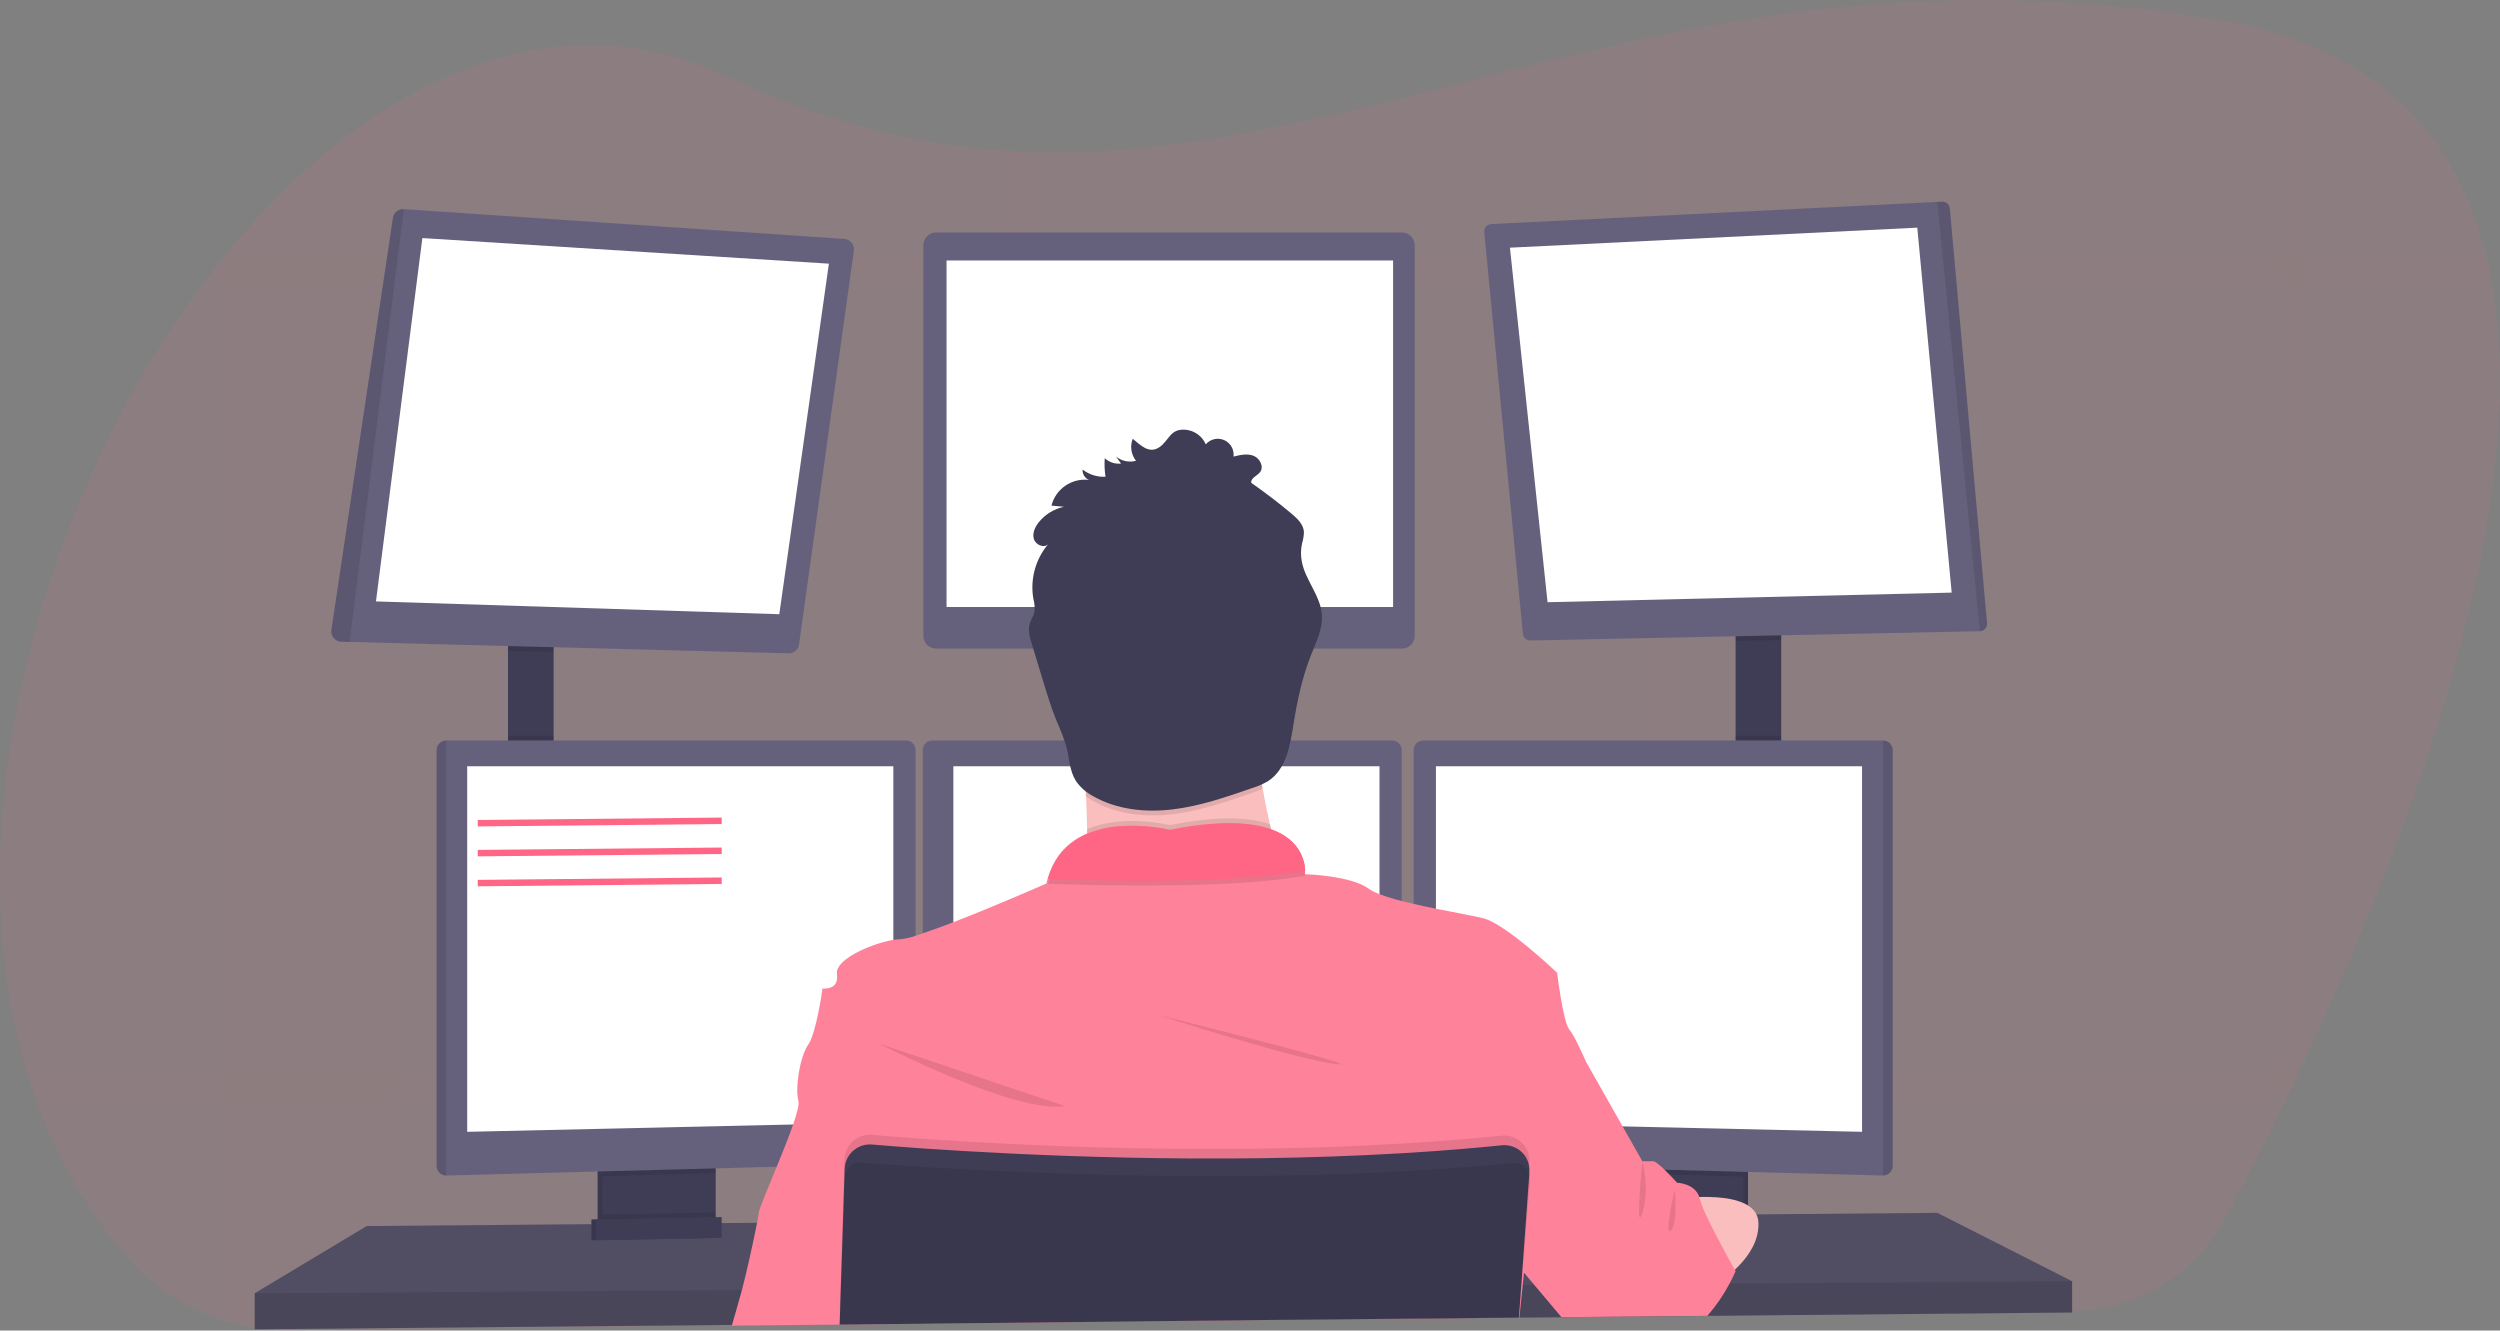<svg width="776" height="413" viewBox="0 0 776 413" fill="none" xmlns="http://www.w3.org/2000/svg">
<rect x="0" y="0" width="776" height="413" fill="#808080" stroke="none"/>
<g clip-path="url(#clip0)">
<path opacity="0.1" d="M716.503 326.58C715.638 328.443 714.776 330.281 713.917 332.095C712.575 334.912 711.251 337.674 709.945 340.382C709.364 341.582 708.782 342.759 708.216 343.937C701.807 357.031 695.823 368.612 690.741 378.137C686.129 386.767 679.282 393.998 670.916 399.072C662.55 404.146 652.973 406.877 643.189 406.978L530.178 408.208H528.986L519.298 408.312L511.012 408.402L485.6 408.677H484.572L471.635 408.819H471.24L391.503 409.684L320.328 410.429L312.048 410.518L260.629 411.077H260.569L227.221 411.435H226.864L121.417 412.575L89.872 412.918C83.14 412.994 76.437 412.034 69.997 410.071C58.791 406.686 48.72 400.309 40.867 391.626C27.319 376.698 17.445 359.282 10.813 340.382C9.854 337.654 8.96 334.892 8.13 332.095C-14.83 254.476 13.16 154.336 63.536 87.322C65.648 84.52 67.794 81.787 69.975 79.124L70.027 79.064C85.52 60.045 102.891 44.157 121.394 32.858C154.184 12.803 190.512 7.154 226.245 23.99C256.478 38.239 284.707 44.939 312.071 46.758C314.835 46.936 317.6 47.071 320.35 47.152C383.119 49.127 441.946 26.509 511.026 11.909C513.776 11.328 516.534 10.754 519.313 10.21C568.594 0.402 623.262 -4.77 688.274 6.104C695.028 7.207 701.693 8.801 708.216 10.873C711.082 11.797 713.845 12.791 716.503 13.854C747.533 26.479 764.457 49.806 771.648 79.035C772.329 81.747 772.917 84.507 773.414 87.314C786.165 157.622 748.822 257.353 716.503 326.58Z" fill="#FF6584"/>
<g opacity="0.1">
<path opacity="0.1" d="M121.394 32.858V412.657L89.85 413C83.118 413.076 76.415 412.116 69.975 410.153V79.064H70.027C85.52 60.023 102.891 44.134 121.394 32.858Z" fill="#FF6584"/>
<path opacity="0.1" d="M773.451 87.322H63.536C65.648 84.52 67.794 81.787 69.975 79.124V79.065H771.685C772.366 81.762 772.955 84.515 773.451 87.322Z" fill="#FF6584"/>
<path opacity="0.1" d="M716.503 13.862V332.087H713.917C712.575 334.904 711.251 337.667 709.945 340.375C709.364 341.574 708.782 342.752 708.216 343.929V10.851C711.082 11.775 713.845 12.779 716.503 13.862Z" fill="#FF6584"/>
<path opacity="0.1" d="M519.313 10.188V408.342L511.026 408.432V11.887C513.776 11.306 516.533 10.732 519.313 10.188Z" fill="#FF6584"/>
<path opacity="0.1" d="M320.35 47.13V410.503L312.071 410.593V46.735C314.835 46.914 317.6 47.018 320.35 47.13Z" fill="#FF6584"/>
<path opacity="0.1" d="M713.917 332.095C712.575 334.912 711.251 337.674 709.945 340.382H10.813C9.854 337.654 8.96 334.892 8.13 332.095H713.917Z" fill="#FF6584"/>
</g>
<path d="M171.845 198.112H157.686V241.084H171.845V198.112Z" fill="#3F3D56"/>
<path d="M552.892 195.876H538.733V241.337H552.892V195.876Z" fill="#3F3D56"/>
<path d="M643.189 397.707V407.396L529.977 408.439L528.77 408.461L485.742 408.856L484.713 408.871L471.635 408.983H471.247L391.525 409.721L260.659 410.936H260.547L227.274 411.249L226.916 411.256L79.067 412.612V401.434L113.83 380.566L183.582 379.985L185.072 379.978L185.564 379.97L187.055 379.948L220.544 379.672L222.042 379.665L222.519 379.657L224.01 379.65L234.748 379.56L235.031 379.553L261.523 379.329H261.739L468.46 377.585L473.52 377.548H474.027L477.887 377.511L505.944 377.28L507.435 377.257L508.813 377.243H509.529L518.255 377.175L519.984 377.153L522.301 377.138L529.567 377.071L541.096 376.974L542.586 376.959L545.179 376.944H545.664L601.338 376.467L643.189 397.707Z" fill="#65617D"/>
<path opacity="0.2" d="M643.189 397.707V407.396L529.977 408.439L528.77 408.461L485.742 408.856L484.713 408.871L471.635 408.983H471.247L391.525 409.721L260.659 410.936H260.547L227.274 411.249L226.916 411.256L79.067 412.612V401.434L113.83 380.566L183.582 379.985L185.072 379.978L185.564 379.97L187.055 379.948L220.544 379.672L222.042 379.665L222.519 379.657L224.01 379.65L234.748 379.56L235.031 379.553L261.523 379.329H261.739L468.46 377.585L473.52 377.548H474.027L477.887 377.511L505.944 377.28L507.435 377.257L508.813 377.243H509.529L518.255 377.175L519.984 377.153L522.301 377.138L529.567 377.071L541.096 376.974L542.586 376.959L545.179 376.944H545.664L601.338 376.467L643.189 397.707Z" fill="black"/>
<path d="M220.656 360.452V378.703C220.657 379.568 220.412 380.414 219.95 381.145C219.488 381.876 218.829 382.461 218.048 382.832C217.466 383.114 216.831 383.266 216.185 383.279L190.177 383.831C189.483 383.847 188.794 383.702 188.165 383.406C187.37 383.042 186.697 382.457 186.226 381.721C185.754 380.985 185.504 380.129 185.505 379.255V360.452H220.656Z" fill="#3F3D56"/>
<path opacity="0.1" d="M220.656 360.452V378.703C220.657 379.568 220.412 380.414 219.95 381.145C219.488 381.876 218.829 382.461 218.048 382.832C217.466 383.114 216.831 383.266 216.185 383.279L190.177 383.831C189.483 383.847 188.794 383.702 188.165 383.406C187.37 383.042 186.697 382.457 186.226 381.721C185.754 380.985 185.504 380.129 185.505 379.255V360.452H220.656Z" fill="black"/>
<path d="M222.147 360.452V378.703C222.147 379.568 221.902 380.414 221.44 381.145C220.979 381.876 220.319 382.461 219.538 382.832C218.957 383.114 218.321 383.266 217.675 383.279L191.668 383.831C190.973 383.847 190.284 383.702 189.655 383.406C188.861 383.042 188.188 382.457 187.716 381.721C187.244 380.985 186.994 380.129 186.995 379.255V360.452H222.147Z" fill="#3F3D56"/>
<path d="M542.586 360.452H507.435V383.927H542.586V360.452Z" fill="#3F3D56"/>
<path opacity="0.1" d="M542.586 360.452H507.435V383.927H542.586V360.452Z" fill="black"/>
<path d="M541.096 360.452H505.944V383.927H541.096V360.452Z" fill="#3F3D56"/>
<path opacity="0.1" d="M171.845 198.105V202.375L157.686 202.01V198.105H171.845Z" fill="black"/>
<path d="M265.041 77.805L248.028 200.027C247.92 200.808 247.528 201.522 246.927 202.032C246.326 202.542 245.559 202.813 244.771 202.792L108.547 199.26L105.961 199.193C105.511 199.182 105.068 199.077 104.661 198.883C104.254 198.69 103.893 198.413 103.601 198.07C103.308 197.728 103.091 197.328 102.964 196.896C102.836 196.464 102.801 196.01 102.861 195.563L121.961 67.617C122.084 66.825 122.5 66.107 123.126 65.606C123.752 65.106 124.544 64.858 125.344 64.912L262.06 74.168C262.501 74.194 262.932 74.31 263.326 74.511C263.719 74.711 264.067 74.991 264.347 75.333C264.627 75.675 264.834 76.071 264.953 76.496C265.072 76.922 265.102 77.367 265.041 77.805V77.805Z" fill="#65617D"/>
<path d="M131.104 73.9L116.7 186.68L241.894 190.652L257.29 81.844L131.104 73.9Z" fill="white"/>
<path d="M435.157 72.156H290.579C288.385 72.156 286.607 73.934 286.607 76.128V197.359C286.607 199.553 288.385 201.332 290.579 201.332H435.157C437.35 201.332 439.129 199.553 439.129 197.359V76.128C439.129 73.934 437.35 72.156 435.157 72.156Z" fill="#65617D"/>
<path d="M432.414 80.853H293.806V188.416H432.414V80.853Z" fill="white"/>
<path opacity="0.1" d="M552.892 195.869V198.693L538.733 198.984V195.869H552.892Z" fill="black"/>
<path d="M616.779 193.484C616.799 193.793 616.757 194.102 616.654 194.394C616.551 194.686 616.391 194.955 616.182 195.183C615.973 195.411 615.72 195.595 615.439 195.723C615.157 195.851 614.853 195.921 614.543 195.928L475.04 198.813C474.461 198.825 473.898 198.617 473.466 198.231C473.033 197.846 472.762 197.31 472.708 196.733L460.717 72.067C460.688 71.757 460.721 71.445 460.816 71.149C460.91 70.853 461.064 70.579 461.267 70.345C461.471 70.11 461.72 69.919 461.999 69.783C462.279 69.647 462.583 69.57 462.893 69.555L601.338 62.669L602.829 62.594C603.421 62.563 604.002 62.763 604.45 63.153C604.898 63.542 605.177 64.09 605.228 64.681L616.779 193.484Z" fill="#65617D"/>
<path d="M468.684 76.881L595.123 70.665L605.802 183.945L480.361 186.926L468.684 76.881Z" fill="white"/>
<path opacity="0.1" d="M616.779 193.484C616.799 193.793 616.757 194.103 616.654 194.394C616.552 194.686 616.391 194.955 616.182 195.183C615.973 195.411 615.721 195.595 615.439 195.723C615.157 195.851 614.853 195.921 614.543 195.929L601.338 62.669L602.829 62.594C603.421 62.563 604.002 62.763 604.45 63.153C604.898 63.542 605.177 64.09 605.228 64.681L616.779 193.484Z" fill="black"/>
<path opacity="0.1" d="M125.366 64.905L108.547 199.26L105.961 199.193C105.511 199.182 105.068 199.077 104.661 198.883C104.254 198.69 103.893 198.413 103.601 198.07C103.308 197.728 103.091 197.328 102.964 196.896C102.836 196.464 102.801 196.01 102.861 195.563L121.961 67.617C122.082 66.819 122.501 66.097 123.132 65.594C123.763 65.091 124.561 64.845 125.366 64.905V64.905Z" fill="black"/>
<path opacity="0.1" d="M171.845 228.355H157.686V241.084H171.845V228.355Z" fill="black"/>
<path opacity="0.1" d="M222.147 360.444V364.148L186.995 365.087V360.444H222.147Z" fill="black"/>
<path d="M284.185 232.789V358.141C284.176 358.907 283.873 359.639 283.339 360.187C282.805 360.735 282.081 361.057 281.316 361.085L138.497 364.886H138.46C137.682 364.876 136.939 364.563 136.389 364.013C135.839 363.463 135.526 362.72 135.516 361.942V232.789C135.526 232.011 135.839 231.268 136.389 230.718C136.939 230.168 137.682 229.855 138.46 229.845H281.242C282.019 229.855 282.762 230.168 283.312 230.718C283.862 231.268 284.175 232.011 284.185 232.789V232.789Z" fill="#65617D"/>
<path opacity="0.1" d="M138.497 229.845V364.886H138.46C137.682 364.876 136.939 364.563 136.389 364.013C135.839 363.463 135.526 362.72 135.516 361.942V232.789C135.526 232.011 135.839 231.268 136.389 230.718C136.939 230.168 137.682 229.855 138.46 229.845H138.497Z" fill="black"/>
<path d="M145.017 237.849H277.292V348.334L145.017 351.315V237.849Z" fill="white"/>
<path opacity="0.1" d="M552.892 228.355H538.733V241.337H552.892V228.355Z" fill="black"/>
<path opacity="0.1" d="M541.096 360.444V365.221L505.944 364.282V360.444H541.096Z" fill="black"/>
<path d="M587.485 232.789V361.942C587.475 362.726 587.157 363.475 586.599 364.026C586.041 364.577 585.288 364.886 584.504 364.886V364.886L441.655 361.085C440.89 361.057 440.166 360.735 439.632 360.187C439.098 359.639 438.795 358.907 438.786 358.141V232.789C438.796 232.011 439.109 231.268 439.659 230.718C440.209 230.168 440.952 229.855 441.729 229.845H584.511C585.294 229.847 586.045 230.157 586.601 230.708C587.158 231.259 587.475 232.006 587.485 232.789V232.789Z" fill="#65617D"/>
<path opacity="0.1" d="M587.485 232.789V361.942C587.475 362.726 587.157 363.475 586.599 364.026C586.041 364.577 585.288 364.886 584.504 364.886V364.886V229.845C585.288 229.845 586.041 230.154 586.599 230.705C587.157 231.256 587.475 232.005 587.485 232.789Z" fill="black"/>
<path d="M577.983 237.849H445.709V348.334L577.983 351.315V237.849Z" fill="white"/>
<path d="M435.09 232.789V358.141C435.081 358.907 434.778 359.639 434.244 360.187C433.71 360.735 432.985 361.057 432.221 361.085L289.402 364.886C288.617 364.886 287.865 364.577 287.307 364.026C286.749 363.475 286.431 362.726 286.421 361.942V232.789C286.43 232.011 286.744 231.268 287.294 230.718C287.843 230.168 288.587 229.855 289.364 229.845H432.146C432.924 229.855 433.667 230.168 434.217 230.718C434.767 231.268 435.08 232.011 435.09 232.789V232.789Z" fill="#65617D"/>
<path d="M295.922 237.849H428.196V348.334L295.922 351.315V237.849Z" fill="white"/>
<path opacity="0.1" d="M643.189 397.707V407.396L529.977 408.439L528.77 408.461L485.742 408.856L484.713 408.871L471.635 408.983H471.247L391.525 409.721L260.659 410.936H260.547L227.274 411.249L226.916 411.256L79.067 412.613V401.434L229.979 400.442H230.336L260.882 400.234H261.024L471.977 398.84H472.194L472.32 398.833H472.671L476.24 398.81H477.328L532.839 398.438L536.118 398.423L536.848 398.415L643.189 397.707Z" fill="black"/>
<path d="M363.11 241.084C384.236 241.084 401.362 223.957 401.362 202.83C401.362 181.702 384.236 164.575 363.11 164.575C341.984 164.575 324.859 181.702 324.859 202.83C324.859 223.957 341.984 241.084 363.11 241.084Z" fill="#FBBEBE"/>
<path d="M401.369 281.082C401.369 281.082 327.221 290.025 334.3 281.082C336.864 277.847 337.572 268.263 337.43 257.345C337.385 254.029 337.266 250.593 337.095 247.173C336.275 230.777 334.3 214.754 334.3 214.754C334.3 214.754 399.133 184.198 391.681 208.419C388.7 218.204 389.677 231.947 391.942 244.847C392.605 248.611 393.373 252.3 394.178 255.803C396.142 264.346 398.542 272.784 401.369 281.082V281.082Z" fill="#FBBEBE"/>
<path opacity="0.1" d="M401.369 281.082C401.369 281.082 327.221 290.025 334.3 281.082C336.864 277.847 337.572 268.263 337.43 257.345C348.735 252.516 363.117 256.116 363.117 256.116C378.26 253.097 387.97 253.686 394.178 255.803C396.142 264.346 398.542 272.784 401.369 281.082V281.082Z" fill="black"/>
<path d="M260.629 411.778V411.152L391.502 409.728L471.24 408.983H471.463L471.381 410.086L471.493 408.983H471.635V408.856L472.656 398.833L473.043 395.039L473.162 393.854L473.267 392.863L477.872 377.503L482.477 362.166L486.353 349.251L492.269 329.516C492.269 329.516 488.916 321.691 487.053 319.455C485.19 317.219 483.327 301.942 483.327 301.942C483.327 301.942 467.424 286.79 460.471 285.047C457.558 284.301 451.805 283.31 445.694 282.065C443.406 281.603 441.059 281.112 438.801 280.575C437.526 280.284 436.275 279.979 435.075 279.673C432.74 279.09 430.438 278.378 428.182 277.542C426.998 277.112 425.872 276.539 424.828 275.835C419.351 271.818 405.624 271.364 405.095 271.364C405.094 271.346 405.094 271.329 405.095 271.311V271.244C405.114 270.932 405.114 270.618 405.095 270.305C405.095 270.007 405.095 269.657 405.028 269.262C405.028 269.143 405.028 269.016 404.976 268.889C404.939 268.621 404.894 268.338 404.827 268.04C404.804 267.907 404.774 267.775 404.737 267.645C404.521 266.747 404.209 265.875 403.806 265.044C403.754 264.925 403.687 264.798 403.627 264.679C403.262 263.99 402.838 263.334 402.36 262.719C402.263 262.592 402.159 262.458 402.047 262.331C401.437 261.611 400.758 260.952 400.02 260.364C399.819 260.207 399.61 260.043 399.394 259.894C399.274 259.796 399.147 259.707 399.014 259.626L398.351 259.193L397.732 258.836C397.188 258.538 396.615 258.247 395.989 257.971C395.795 257.882 395.586 257.8 395.378 257.718C395.169 257.636 394.841 257.509 394.565 257.405H394.521L393.962 257.181C393.537 257.04 393.105 256.913 392.65 256.786L391.957 256.607L391.212 256.436L390.467 256.28C389.721 256.13 388.924 255.996 388.089 255.892L387.24 255.788L386.368 255.698L385.466 255.624L384.185 255.549L382.694 255.497C376.121 255.496 369.566 256.193 363.14 257.576C358.676 256.583 354.103 256.162 349.532 256.324H348.884L348.139 256.369H347.662L346.701 256.458C346.38 256.458 346.052 256.525 345.732 256.57C345.411 256.615 345.076 256.652 344.756 256.704L344.264 256.786C343.779 256.868 343.288 256.958 342.773 257.062C342.609 257.092 342.445 257.129 342.281 257.174C341.633 257.315 340.985 257.487 340.344 257.681C340.023 257.77 339.703 257.874 339.383 257.986C339.219 258.031 339.062 258.09 338.906 258.15L338.429 258.322L337.959 258.508L337.4 258.731C337.117 258.851 336.841 258.977 336.566 259.112C336.409 259.179 336.253 259.253 336.104 259.335C335.955 259.417 335.798 259.484 335.657 259.566C333.972 260.437 332.414 261.535 331.029 262.83L330.649 263.196L330.276 263.576C330.149 263.702 330.03 263.836 329.911 263.971C329.425 264.502 328.972 265.061 328.555 265.647C328.436 265.804 328.324 265.96 328.212 266.124C327.739 266.822 327.311 267.549 326.93 268.301C326.833 268.479 326.744 268.666 326.654 268.845C326.046 270.104 325.548 271.413 325.164 272.757C325.025 273.254 324.898 273.751 324.784 274.248C324.784 274.248 309.008 281.208 295.922 286.246C292.442 287.588 289.163 288.803 286.421 289.719C285.623 289.988 284.878 290.233 284.185 290.465C282.681 291.008 281.118 291.368 279.528 291.538C278.778 291.55 278.031 291.62 277.292 291.746C271.278 292.723 260.972 296.963 259.847 301.219C259.755 301.558 259.73 301.913 259.772 302.262C259.772 302.262 259.772 302.314 259.772 302.344C260.517 307.561 255.301 306.816 255.301 306.816C255.301 306.816 253.438 320.603 250.83 324.329C248.944 327.012 247.655 332.996 247.491 337.513C247.397 338.92 247.508 340.333 247.819 341.709C247.819 341.746 247.819 341.783 247.819 341.813C248.117 342.812 247.402 345.539 246.187 349.034C244.868 352.873 242.945 357.642 241.097 362.144C238.31 368.94 235.687 375.111 235.523 376.467C235.456 377.071 235.262 378.152 234.994 379.545C233.906 385.224 231.491 396.038 230.299 400.413C229.412 403.677 228.123 408.148 227.236 411.219C227.236 411.308 227.184 411.398 227.162 411.48L260.569 411.152V411.778H260.674H260.629Z" fill="#FF829B"/>
<path opacity="0.1" d="M272.821 323.934C272.821 323.934 315.298 345.919 330.574 343.311L272.821 323.934Z" fill="black"/>
<path opacity="0.1" d="M359.265 314.991C359.265 314.991 400.624 328.406 414.41 330.269C428.197 332.132 359.265 314.991 359.265 314.991Z" fill="black"/>
<path opacity="0.1" d="M405.14 271.826C383.529 275.805 342.84 274.948 325.254 274.345C331.7 251.242 363.132 259.097 363.132 259.097C402.04 251.331 405.021 267.444 405.14 271.826Z" fill="black"/>
<path d="M405.14 270.335C383.529 274.315 342.84 273.458 325.254 272.854C331.7 249.751 363.132 257.606 363.132 257.606C402.04 249.841 405.021 265.953 405.14 270.335Z" fill="#FF6584"/>
<path d="M519.857 372.19C519.857 372.19 545.313 368.277 545.813 379.456C546.312 390.635 532.831 398.445 532.831 398.445L519.857 372.19Z" fill="#FBBEBE"/>
<path opacity="0.1" d="M391.942 244.847C390.847 245.337 389.728 245.769 388.589 246.144C380.555 248.916 372.455 251.711 363.997 252.725C355.539 253.738 346.663 252.844 339.286 248.626C338.511 248.188 337.764 247.703 337.05 247.173C336.23 230.777 334.256 214.754 334.256 214.754C334.256 214.754 399.089 184.198 391.637 208.419C388.671 218.204 389.677 231.947 391.942 244.847Z" fill="black"/>
<path d="M352.618 143.038C351.554 143.318 350.439 143.347 349.363 143.12C348.286 142.894 347.278 142.419 346.417 141.733L347.967 143.887C347.054 143.993 346.128 143.897 345.256 143.607C344.383 143.318 343.584 142.841 342.915 142.21C342.774 144.138 342.854 146.076 343.153 147.986C340.589 148.11 338.063 147.317 336.029 145.75C335.989 146.423 336.157 147.091 336.509 147.665C336.86 148.24 337.38 148.692 337.997 148.962C335.42 148.655 332.82 149.295 330.681 150.763C328.542 152.232 327.01 154.429 326.371 156.944L330.261 157.302C327.204 157.955 324.46 159.629 322.481 162.049C321.289 163.54 320.38 165.447 320.901 167.266C321.423 169.084 323.942 170.247 325.313 168.95C323.363 171.278 321.945 174.005 321.16 176.939C320.374 179.873 320.241 182.943 320.767 185.935C321.121 187.209 321.237 188.538 321.11 189.855C320.864 191.084 320.089 192.15 319.702 193.35C318.956 195.526 319.664 197.889 320.328 200.057L323.823 211.549C325.09 215.7 326.349 219.859 328.003 223.876C329.175 226.415 330.171 229.032 330.984 231.708C331.923 235.315 331.96 239.265 333.965 242.418C335.339 244.402 337.175 246.021 339.316 247.135C346.686 251.353 355.591 252.248 364.027 251.234C372.462 250.221 380.555 247.426 388.581 244.654C390.364 244.116 392.076 243.366 393.678 242.418C399.23 238.781 400.467 231.343 401.503 224.792C402.658 217.489 404.201 210.2 406.936 203.329C408.56 199.237 410.662 195.086 410.304 190.704C409.849 184.884 405.244 180.166 404.104 174.443C403.722 172.53 403.74 170.558 404.156 168.652C404.51 167.516 404.708 166.338 404.745 165.149C404.618 162.75 402.651 160.901 400.803 159.359C396.793 156.01 392.655 152.845 388.388 149.864C388.171 148.374 390.198 147.733 391.115 146.555C392.412 144.893 391.07 142.255 389.103 141.48C387.136 140.705 384.93 141.212 382.88 141.726C383.014 140.677 382.805 139.613 382.286 138.692C381.766 137.771 380.963 137.042 379.996 136.614C379.029 136.187 377.949 136.082 376.918 136.317C375.887 136.552 374.96 137.113 374.273 137.918C373.729 136.67 372.86 135.591 371.756 134.794C370.652 133.996 369.354 133.511 367.999 133.386C363.058 132.999 362.961 136.777 359.801 138.857C356.642 140.936 354.033 138.193 351.604 136.196C351.158 137.325 351.016 138.552 351.194 139.753C351.372 140.954 351.863 142.086 352.618 143.038V143.038Z" fill="#3F3D56"/>
<path d="M538.733 394.547C538.733 394.547 538.07 396.127 536.848 398.415C534.999 401.935 532.748 405.229 530.141 408.23L529.94 408.446H528.732L485.704 408.841H484.676L484.549 408.692L476.203 398.788L473.058 395.054L472.931 394.898L472.663 394.585L472.514 394.406L472.32 394.175L466.202 386.916L468.438 377.6L472.246 361.905L472.343 361.525L473.088 358.544L473.617 356.308L475.391 349.02L481.471 323.942L492.277 329.531L503.671 349.653L509.789 360.459H513.143C513.776 360.459 515.229 361.682 516.69 363.09C517.212 363.589 517.733 364.118 518.18 364.581C519.507 365.952 520.558 367.129 520.558 367.129C520.558 367.129 525.99 367.249 527.451 371.526C527.526 371.733 527.588 371.945 527.637 372.16C528.122 373.841 528.753 375.477 529.522 377.049C530.484 379.143 531.691 381.52 532.913 383.898C535.186 388.257 537.496 392.409 538.346 393.914L538.45 394.1L538.733 394.547Z" fill="#FF829B"/>
<path opacity="0.1" d="M474.72 360.899L474.645 361.965V362.039L474.519 363.753L473.528 377.548L472.328 394.167L471.985 398.848L471.24 408.864V408.991L391.503 409.736L260.651 411.152V411.778H260.547V411.152V410.943L260.882 400.241L261.523 379.329L262.075 361.599L262.127 359.833C262.16 358.767 262.409 357.719 262.86 356.753C263.312 355.786 263.955 354.922 264.752 354.213C265.548 353.503 266.481 352.964 267.493 352.627C268.505 352.29 269.575 352.163 270.637 352.254C274.155 352.552 278.723 352.917 284.185 353.305L286.421 353.469C317.965 355.66 376.263 358.492 435.09 354.959C436.327 354.892 437.571 354.818 438.816 354.728C447.937 354.154 457.051 353.417 466.076 352.492C467.216 352.373 468.37 352.505 469.454 352.879C470.538 353.254 471.527 353.861 472.351 354.659C473.175 355.457 473.815 356.426 474.224 357.497C474.633 358.569 474.802 359.717 474.72 360.862V360.899Z" fill="black"/>
<path d="M260.629 411.778V411.152L391.503 409.728L471.24 408.983H471.463V408.856L472.209 398.84L472.529 394.368L473.751 377.518L474.712 364.178V363.85C474.757 363.235 474.729 362.618 474.63 362.009C474.635 361.985 474.635 361.959 474.63 361.935C474.426 360.677 473.914 359.489 473.14 358.477C472.319 357.424 471.244 356.599 470.016 356.077C468.788 355.555 467.447 355.355 466.12 355.496C457.096 356.42 447.982 357.158 438.86 357.732C437.616 357.821 436.371 357.895 435.134 357.963C376.308 361.458 318.01 358.626 286.465 356.472L284.23 356.308C278.767 355.921 274.199 355.563 270.682 355.257C268.747 355.094 266.82 355.653 265.273 356.827C263.726 358.001 262.669 359.707 262.306 361.614C262.231 362.018 262.186 362.426 262.172 362.837L261.665 379.352L260.972 400.271L260.644 410.973V411.182V411.808L260.629 411.778Z" fill="#3F3D56"/>
<path opacity="0.1" d="M474.943 366.123L474.027 377.548L472.663 394.577L472.32 398.84L471.575 408.387L471.53 408.864V408.991L471.419 410.093L471.501 408.991H471.284L391.547 409.736L260.651 411.152V410.943L261.017 400.241L261.762 379.329L262.239 365.43C262.262 364.639 262.483 363.867 262.881 363.184C263.28 362.5 263.843 361.928 264.519 361.518C265.363 361 266.35 360.765 267.336 360.847C268.901 360.973 270.823 361.123 273.067 361.286C276.711 361.555 281.204 361.868 286.436 362.196C296.123 362.807 308.278 363.463 322.206 363.999C360.956 365.49 413.27 365.989 462.961 361.637C465.196 361.443 467.506 361.227 469.764 361.011C470.658 360.922 471.559 361.092 472.358 361.503C472.584 361.615 472.799 361.75 472.998 361.905C473.647 362.375 474.161 363.007 474.489 363.738C474.565 363.884 474.627 364.036 474.675 364.193C474.899 364.81 474.99 365.468 474.943 366.123V366.123Z" fill="black"/>
<path opacity="0.1" d="M222.147 376.326V378.703C222.147 379.568 221.902 380.415 221.44 381.145C220.979 381.876 220.319 382.461 219.538 382.832L189.655 383.406C188.861 383.042 188.188 382.457 187.716 381.721C187.244 380.985 186.994 380.129 186.995 379.255V377.019L222.147 376.326Z" fill="black"/>
<path d="M222.519 384.233L183.582 384.978V378.517L222.519 377.772V384.233Z" fill="#3F3D56"/>
<path opacity="0.1" d="M222.519 384.233L183.582 384.978V378.517L222.519 377.772V384.233Z" fill="black"/>
<path d="M224.01 384.233L185.072 384.978V378.517L224.01 377.772V384.233Z" fill="#3F3D56"/>
<g opacity="0.1">
<path opacity="0.1" d="M352.923 140.593C352.195 139.647 351.711 138.536 351.515 137.359C351.335 138.51 351.443 139.687 351.828 140.787C352.198 140.753 352.564 140.688 352.923 140.593Z" fill="black"/>
<path opacity="0.1" d="M343.459 145.542C343.318 144.628 343.226 143.708 343.183 142.784C343.183 143.701 343.183 144.625 343.183 145.549L343.459 145.542Z" fill="black"/>
<path opacity="0.1" d="M404.193 170.411C404.235 169.747 404.324 169.087 404.462 168.436C404.814 167.302 405.015 166.127 405.058 164.941C405.041 164.674 405.001 164.41 404.939 164.151C404.812 164.836 404.611 165.522 404.462 166.2C404.164 167.583 404.074 169.002 404.193 170.411Z" fill="black"/>
<path opacity="0.1" d="M388.693 147.382L389.505 147.971C390.19 147.476 390.831 146.922 391.421 146.317C391.701 145.929 391.875 145.474 391.924 144.998C391.974 144.522 391.898 144.041 391.704 143.604C391.629 143.774 391.534 143.934 391.421 144.081C390.504 145.258 388.477 145.907 388.693 147.382Z" fill="black"/>
<path opacity="0.1" d="M327.459 154.552C327.188 155.095 326.97 155.665 326.811 156.251C327.977 155.6 329.232 155.126 330.537 154.842L327.459 154.552Z" fill="black"/>
<path opacity="0.1" d="M337.736 146.443C337.246 146.174 336.778 145.867 336.335 145.527C336.316 145.821 336.339 146.117 336.402 146.406C336.847 146.385 337.293 146.397 337.736 146.443V146.443Z" fill="black"/>
<path opacity="0.1" d="M410.595 190.354C410.289 193.968 408.605 197.449 407.241 200.877C404.506 207.748 402.964 215.037 401.809 222.348C400.773 228.899 399.573 236.336 393.984 239.966C392.387 240.92 390.677 241.671 388.894 242.202C380.861 244.981 372.761 247.769 364.302 248.782C355.844 249.796 346.969 248.909 339.591 244.691C337.452 243.575 335.616 241.956 334.241 239.973C332.251 236.821 332.214 232.871 331.26 229.264C330.447 226.586 329.451 223.966 328.279 221.424C326.632 217.414 325.365 213.226 324.106 209.105C322.938 205.274 321.773 201.441 320.611 197.605C320.228 196.452 319.944 195.267 319.761 194.065C319.471 195.973 320.037 197.971 320.611 199.841C321.773 203.682 322.938 207.515 324.106 211.34C325.365 215.492 326.632 219.65 328.279 223.66C329.451 226.202 330.447 228.821 331.26 231.5C332.199 235.107 332.236 239.057 334.241 242.209C335.616 244.192 337.452 245.81 339.591 246.927C346.969 251.145 355.867 252.032 364.302 251.018C372.738 250.004 380.831 247.217 388.894 244.437C390.677 243.907 392.387 243.156 393.984 242.202C399.536 238.572 400.773 231.135 401.809 224.584C402.964 217.273 404.506 209.984 407.241 203.113C408.866 199.029 410.967 194.878 410.61 190.488C410.61 190.443 410.595 190.399 410.595 190.354Z" fill="black"/>
<path opacity="0.1" d="M321.401 187.47C321.401 187.47 321.401 187.418 321.401 187.388C321.535 186.074 321.419 184.746 321.058 183.475C320.909 182.657 320.812 181.831 320.767 181.001C320.682 182.577 320.779 184.158 321.058 185.711C321.177 186.292 321.311 186.881 321.401 187.47Z" fill="black"/>
<path opacity="0.1" d="M323.674 169.241C324.247 168.278 324.897 167.363 325.619 166.506C324.255 167.81 321.736 166.647 321.207 164.836C321.012 165.569 321.012 166.34 321.207 167.072C321.391 167.619 321.715 168.108 322.148 168.488C322.582 168.869 323.108 169.129 323.674 169.241V169.241Z" fill="black"/>
</g>
<path opacity="0.1" d="M509.797 360.452C509.797 360.452 512.159 369.022 509.797 376.475C507.434 383.927 509.797 360.452 509.797 360.452Z" fill="black"/>
<path opacity="0.1" d="M519.857 369.194C519.857 369.194 520.848 380.074 518.613 382.005C516.377 383.935 519.857 369.194 519.857 369.194Z" fill="black"/>
<path d="M148.289 255.519L224.01 254.774" stroke="#FF6584" stroke-width="2" stroke-miterlimit="10"/>
<path d="M148.289 264.813L224.01 264.075" stroke="#FF6584" stroke-width="2" stroke-miterlimit="10"/>
<path d="M148.289 274.114L224.01 273.368" stroke="#FF6584" stroke-width="2" stroke-miterlimit="10"/>
</g>
<defs>
<clipPath id="clip0">
<rect width="776" height="413" fill="white"/>
</clipPath>
</defs>
</svg>
